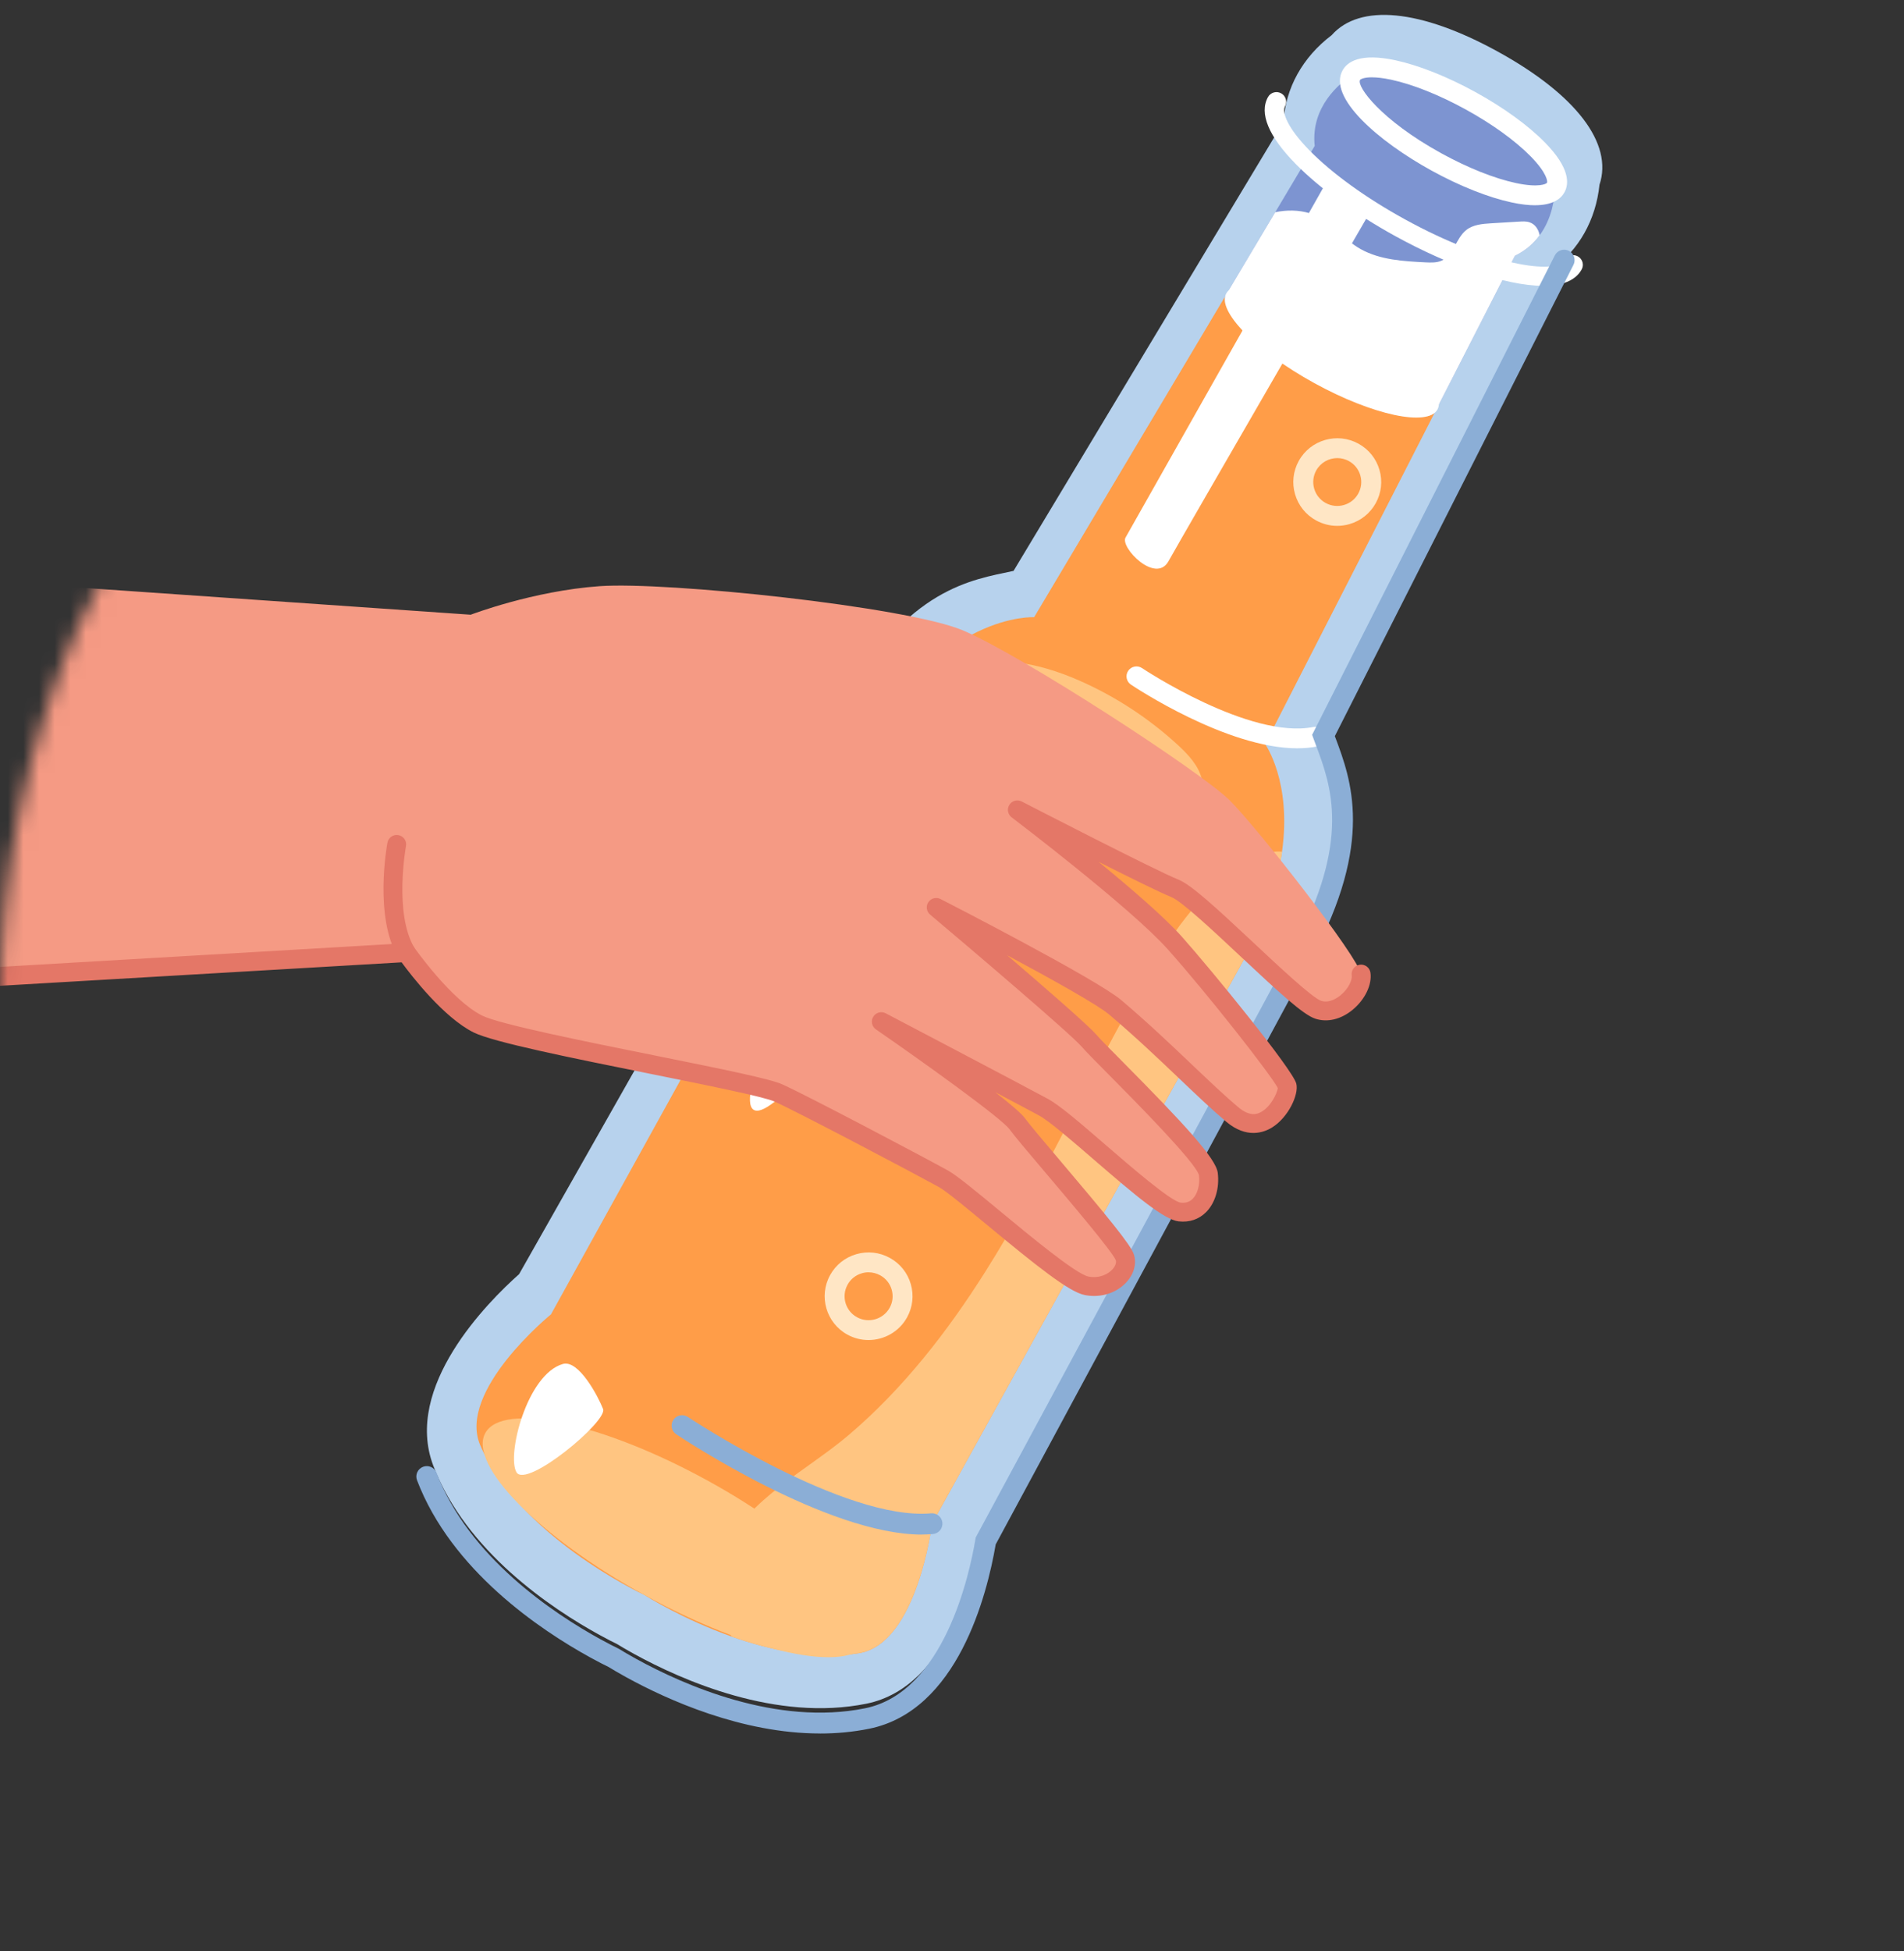 <svg width="122" height="125" viewBox="0 0 122 125" fill="none" xmlns="http://www.w3.org/2000/svg">
<rect x="0" y="0" width="122" height="125" fill="#333333" stroke="none"/>
<path d="M40.648 105.959C40.13 105.674 39.753 105.447 39.54 105.316C39.315 105.207 38.92 105.009 38.402 104.724C35.326 103.035 29.856 99.38 27.763 93.888C25.839 88.837 31.241 83.416 33.262 81.618L54.015 45.005C58.184 37.651 62.253 37.151 64.944 36.57L82.249 7.792C82.364 5.653 83.464 3.664 85.326 2.254C87.124 0.218 91.011 0.581 95.962 3.3C100.993 6.064 103.373 9.202 102.489 11.832C102.253 14.091 101.16 16.027 99.45 17.239L84.281 47.191C85.226 49.768 86.974 53.465 82.962 60.904L62.991 97.947C62.545 100.611 60.832 108.058 55.52 109.134C49.745 110.304 43.722 107.645 40.647 105.957L40.648 105.959Z" fill="#B7D2ED"/>
<path d="M98.653 15.072C98.281 15.58 97.768 16.048 97.066 16.391L92.226 25.853L91.92 26.449C91.83 26.516 91.724 26.571 91.601 26.614C90.344 27.047 87.357 26.238 84.229 24.521C80.722 22.596 78.282 20.213 78.494 18.997L78.566 18.877L78.762 18.545L81.71 13.597L84.241 9.347C83.97 6.826 85.881 5.31 86.569 4.852C86.573 4.84 86.579 4.829 86.586 4.817C87.186 3.731 90.604 4.464 94.221 6.452C97.84 8.439 100.286 10.928 99.686 12.013C99.671 12.039 99.654 12.064 99.634 12.089C99.61 12.689 99.462 13.974 98.653 15.072V15.072Z" fill="#7D94D1"/>
<path d="M92.226 25.852L91.92 26.448C91.83 26.515 91.724 26.57 91.601 26.613C91.388 26.601 91.176 26.555 90.972 26.506C86.327 25.37 81.55 22.804 78.657 19.003C78.623 18.961 78.595 18.919 78.566 18.874L78.762 18.543L81.71 13.595C82.451 13.441 83.213 13.446 83.908 13.659C85.296 14.088 85.969 15.282 87.198 15.964C88.448 16.657 89.953 16.735 91.347 16.807C91.693 16.823 92.055 16.838 92.373 16.697C93.153 16.347 93.284 15.259 93.956 14.731C94.397 14.386 94.992 14.338 95.55 14.304C96.145 14.268 96.739 14.233 97.332 14.196C97.556 14.183 97.785 14.168 97.998 14.238C98.364 14.354 98.581 14.689 98.654 15.069C98.283 15.577 97.77 16.045 97.068 16.389L92.228 25.85L92.226 25.852Z" fill="white"/>
<path d="M59.717 97.608C59.717 97.608 74.685 70.536 79.645 61.568C81.144 58.857 81.868 56.513 82.145 54.564C82.785 50.069 81.064 47.666 81.064 47.666L91.92 26.451C90.93 27.201 87.666 26.409 84.231 24.523C80.724 22.597 78.284 20.215 78.496 18.999L66.263 39.536C66.263 39.536 60.188 39.189 55.231 48.156C50.271 57.126 35.303 84.196 35.303 84.196C35.303 84.196 29.286 89.094 30.768 92.571C33.234 98.346 40.981 102.026 41.282 102.168C41.438 102.264 43.773 103.734 46.885 104.837C49.344 105.705 52.292 106.346 55.033 105.901C58.774 105.295 59.717 97.609 59.717 97.609V97.608Z" fill="#FF9D48"/>
<path d="M60.959 42.917C63.55 41.822 66.562 42.457 69.139 43.587C71.461 44.605 73.612 46.011 75.476 47.727C76.148 48.347 76.81 49.053 77.019 49.943C77.06 50.121 77.082 50.314 77.012 50.483C76.758 51.092 75.837 50.754 75.315 50.347C72.388 48.06 68.913 46.157 65.194 46.209C64.773 46.216 64.303 46.271 64.034 46.594C63.839 46.831 63.8 47.155 63.77 47.46C63.685 48.313 63.6 49.168 63.516 50.021C63.453 50.666 63.371 51.354 62.951 51.85C62.371 52.537 61.278 52.617 60.474 52.214C59.67 51.81 59.118 51.031 58.747 50.213C57.449 47.365 57.843 44.231 60.961 42.915L60.959 42.917Z" fill="#FFC581"/>
<path d="M55.541 105.224C56.66 103.2 52.095 98.554 45.345 94.846C38.595 91.138 32.216 89.772 31.097 91.796C29.978 93.819 34.543 98.466 41.293 102.174C48.043 105.882 54.422 107.247 55.541 105.224Z" fill="#FFC581"/>
<path d="M98.357 13.149C97.946 13.149 97.454 13.096 96.866 12.969C95.365 12.648 93.545 11.925 91.741 10.935C88.316 9.054 85.069 6.24 86.025 4.509C86.334 3.949 87.173 3.381 89.404 3.859C90.906 4.181 92.726 4.904 94.529 5.893C96.333 6.883 97.916 8.031 98.991 9.126C100.589 10.752 100.553 11.76 100.244 12.319C100.017 12.733 99.502 13.147 98.355 13.147L98.357 13.149ZM87.91 4.952C87.384 4.952 87.173 5.074 87.145 5.124C86.919 5.532 88.467 7.683 92.358 9.822C94.055 10.753 95.751 11.43 97.133 11.726C98.589 12.038 99.082 11.786 99.126 11.706C99.169 11.626 99.121 11.078 98.078 10.017C97.088 9.009 95.609 7.941 93.913 7.01C92.216 6.078 90.519 5.402 89.137 5.105C88.609 4.992 88.208 4.954 87.909 4.954L87.91 4.952Z" fill="white"/>
<path d="M92.106 26.232C91.487 27.351 87.955 26.595 84.218 24.542C80.48 22.49 77.955 19.917 78.573 18.798C79.192 17.678 82.723 18.435 86.461 20.487C90.197 22.54 92.724 25.112 92.106 26.232Z" fill="white"/>
<path d="M98.876 18.311C96.453 18.311 92.777 16.978 89.421 15.134C86.83 13.711 84.555 12.063 83.016 10.497C81.284 8.734 80.672 7.257 81.246 6.22C81.411 5.92 81.79 5.812 82.09 5.977C82.391 6.142 82.499 6.519 82.334 6.818C82.12 7.205 82.523 8.225 83.903 9.631C85.359 11.114 87.532 12.683 90.019 14.049C95.49 17.055 99.736 17.606 100.257 16.665C100.423 16.365 100.802 16.257 101.101 16.422C101.402 16.587 101.511 16.963 101.345 17.263C100.941 17.993 100.057 18.311 98.875 18.311H98.876Z" fill="white"/>
<path d="M84.823 11.959C84.823 11.959 72.469 33.804 72.118 34.437C71.767 35.07 74.055 37.428 74.872 35.95C75.69 34.472 87.907 13.377 87.907 13.377L84.824 11.959H84.823Z" fill="white"/>
<path d="M62.338 44.299C60.176 44.212 46.164 69.553 48.269 71.076C50.373 72.598 65.739 49.47 66.361 48.346C66.984 47.219 63.778 44.357 62.338 44.301V44.299Z" fill="white"/>
<path d="M36.065 87.374C33.755 88.041 32.462 93.225 33.092 94.307C33.722 95.386 38.949 91.04 38.644 90.26C38.339 89.48 37.088 87.079 36.065 87.374V87.374Z" fill="white"/>
<path d="M83.128 47.935C78.61 47.935 72.734 44.035 72.464 43.854C72.171 43.657 72.094 43.262 72.29 42.971C72.487 42.679 72.883 42.601 73.176 42.797C73.244 42.844 80.081 47.382 84.156 46.569C84.502 46.501 84.838 46.724 84.908 47.067C84.977 47.412 84.753 47.747 84.407 47.816C83.997 47.897 83.569 47.934 83.126 47.934L83.128 47.935Z" fill="white"/>
<path d="M55.033 105.898C52.292 106.343 49.343 105.702 46.885 104.834C45.793 103.159 45.434 101.215 46.377 99.294C48.02 95.939 51.714 94.203 54.427 91.885C57.882 88.936 60.713 85.298 63.128 81.472C66.891 75.521 69.739 69.046 73.253 62.946C74.904 60.075 76.784 57.207 79.552 55.381C80.315 54.877 81.281 54.474 82.147 54.559C81.871 56.508 81.145 58.854 79.646 61.563C74.687 70.533 59.718 97.603 59.718 97.603C59.718 97.603 58.776 105.289 55.035 105.895L55.033 105.898Z" fill="#FFC581"/>
<path d="M51.456 89.903C52.326 89.077 52.36 87.704 51.53 86.837C50.701 85.969 49.324 85.936 48.454 86.763C47.584 87.589 47.55 88.962 48.38 89.83C49.209 90.697 50.586 90.73 51.456 89.903Z" fill="#FF9D48"/>
<path d="M55.65 85.84C55.19 85.84 54.726 85.728 54.296 85.492C52.937 84.745 52.441 83.034 53.19 81.68C53.552 81.023 54.151 80.547 54.873 80.339C55.595 80.13 56.355 80.215 57.014 80.577C57.672 80.939 58.151 81.535 58.359 82.255C58.568 82.974 58.483 83.732 58.12 84.389C57.607 85.315 56.643 85.84 55.65 85.84ZM55.657 81.5C55.513 81.5 55.369 81.52 55.227 81.562C54.833 81.675 54.505 81.936 54.308 82.295C53.898 83.036 54.169 83.971 54.913 84.379C55.655 84.787 56.593 84.517 57.004 83.776C57.203 83.418 57.248 83.003 57.134 82.609C57.021 82.216 56.758 81.89 56.399 81.693C56.168 81.567 55.914 81.502 55.658 81.502L55.657 81.5Z" fill="#FFE6C5"/>
<path d="M85.682 33.686C85.212 33.686 84.749 33.567 84.326 33.336C83.668 32.974 83.19 32.378 82.981 31.658C82.772 30.938 82.857 30.18 83.22 29.524C83.969 28.169 85.685 27.675 87.044 28.421C87.703 28.782 88.181 29.379 88.39 30.099C88.599 30.818 88.513 31.576 88.151 32.233C87.788 32.889 87.19 33.366 86.468 33.574C86.208 33.649 85.944 33.686 85.68 33.686H85.682ZM85.689 29.344C85.145 29.344 84.619 29.631 84.338 30.137C84.139 30.495 84.094 30.91 84.208 31.303C84.321 31.696 84.584 32.023 84.943 32.22C85.304 32.418 85.719 32.463 86.113 32.349C86.508 32.236 86.835 31.975 87.032 31.616C87.231 31.258 87.276 30.843 87.163 30.45C87.049 30.057 86.787 29.73 86.427 29.534C86.193 29.406 85.938 29.344 85.687 29.344H85.689Z" fill="#FFE6C5"/>
<path d="M47.563 76.284C47.12 77.085 46.109 77.377 45.307 76.935C44.503 76.494 44.21 75.486 44.653 74.686C45.096 73.885 46.108 73.593 46.91 74.035C47.714 74.476 48.006 75.484 47.563 76.284Z" fill="#FF9D48"/>
<path d="M63.785 79.414C63.342 80.216 62.331 80.507 61.529 80.066C60.725 79.624 60.432 78.616 60.875 77.816C61.318 77.015 62.329 76.724 63.132 77.165C63.936 77.606 64.228 78.614 63.785 79.414Z" fill="#FF9D48"/>
<path d="M70.721 55.381C70.278 56.182 69.266 56.474 68.464 56.032C67.66 55.591 67.368 54.583 67.81 53.783C68.253 52.982 69.265 52.691 70.067 53.132C70.871 53.574 71.163 54.581 70.721 55.381Z" fill="#FF9D48"/>
<path d="M81.219 36.958C80.776 37.759 79.765 38.05 78.963 37.609C78.159 37.167 77.866 36.159 78.309 35.36C78.752 34.558 79.763 34.267 80.565 34.708C81.369 35.15 81.662 36.158 81.219 36.958Z" fill="#FF9D48"/>
<path d="M52.549 111.043C47.538 111.043 42.776 108.894 40.123 107.438C39.612 107.156 39.233 106.929 38.995 106.784C38.745 106.663 38.35 106.463 37.839 106.183C34.633 104.422 28.924 100.603 26.721 94.821C26.589 94.476 26.763 94.091 27.109 93.959C27.455 93.828 27.841 94.002 27.973 94.346C30.024 99.73 35.44 103.341 38.485 105.013C38.994 105.292 39.378 105.485 39.612 105.598L39.674 105.632C39.895 105.768 40.264 105.99 40.77 106.268C43.816 107.941 49.771 110.576 55.433 109.428C60.481 108.406 62.119 100.882 62.5 98.599L62.518 98.491L62.57 98.394L82.872 60.738C86.598 53.828 85.286 50.319 84.328 47.756C84.274 47.615 84.223 47.477 84.174 47.342L84.076 47.07L99.625 16.363C99.793 16.033 100.195 15.902 100.525 16.068C100.854 16.235 100.988 16.636 100.821 16.965L85.531 47.155C85.548 47.2 85.565 47.245 85.582 47.292C86.569 49.934 88.064 53.928 84.05 61.371L63.8 98.931C63.242 102.188 61.358 109.592 55.697 110.738C54.647 110.951 53.592 111.045 52.548 111.045L52.549 111.043Z" fill="#8BAED6"/>
<path d="M59.065 98.302C53.013 98.302 43.736 92.149 43.33 91.877C43.022 91.672 42.94 91.257 43.146 90.951C43.351 90.644 43.767 90.563 44.075 90.768C44.175 90.834 54.121 97.432 59.658 96.94C60.028 96.907 60.352 97.178 60.384 97.545C60.416 97.912 60.145 98.237 59.777 98.268C59.547 98.288 59.307 98.298 59.065 98.298V98.302Z" fill="#8BAED6"/>
<mask id="mask0_201_365" style="mask-type:alpha" maskUnits="userSpaceOnUse" x="0" y="3" width="122" height="122">
<circle cx="60.706" cy="64.294" r="60.706" fill="#171718"/>
</mask>
<g mask="url(#mask0_201_365)">
<path d="M-5.014 36.938L30.161 39.378C30.161 39.378 34.138 37.853 38.42 37.549C42.702 37.245 57.996 38.845 61.666 40.368C65.335 41.893 76.959 49.439 78.794 51.268C80.629 53.097 87.053 61.329 87.206 62.396C87.359 63.462 85.829 65.139 84.453 64.683C83.078 64.226 76.807 57.519 75.277 56.909C73.747 56.298 65.183 51.878 65.183 51.878C65.183 51.878 72.83 57.671 75.277 60.414C77.724 63.158 82.311 68.951 82.464 69.561C82.617 70.171 81.127 73.231 78.947 71.39C76.959 69.713 74.512 67.122 71.453 64.531C69.89 63.206 59.983 58.127 59.983 58.127C59.983 58.127 68.853 65.597 69.77 66.664C70.688 67.731 77.264 73.981 77.417 75.2C77.57 76.419 76.958 77.792 75.582 77.639C74.205 77.487 68.547 71.847 66.865 70.932C65.183 70.017 56.466 65.445 56.466 65.445C56.466 65.445 64.418 70.932 65.183 72C65.948 73.067 71.76 79.622 72.065 80.537C72.37 81.451 71.147 82.672 69.618 82.366C68.088 82.061 61.818 76.269 60.441 75.506C59.064 74.744 51.572 70.78 49.889 70.019C48.207 69.257 32.761 66.665 30.619 65.599C28.477 64.532 26.031 61.026 26.031 61.026L-10.521 63.161C-10.521 63.161 -14.245 61.496 -12.968 50.813C-11.591 39.303 -5.016 36.942 -5.016 36.942L-5.014 36.938Z" fill="#F59A84"/>
<path d="M70.095 83.016C69.898 83.016 69.699 82.996 69.5 82.956C68.484 82.754 66.376 81.056 63.273 78.488C61.913 77.362 60.628 76.298 60.147 76.032C58.745 75.257 51.274 71.308 49.638 70.567C48.945 70.252 45.222 69.503 41.62 68.777C36.694 67.785 31.599 66.76 30.348 66.136C28.435 65.184 26.376 62.52 25.734 61.645L-10.484 63.76C-10.821 63.78 -11.105 63.525 -11.125 63.193C-11.145 62.86 -10.889 62.574 -10.556 62.554L25.996 60.42C26.212 60.408 26.408 60.506 26.529 60.678C26.552 60.711 28.913 64.071 30.89 65.055C31.997 65.607 37.466 66.709 41.861 67.593C46.486 68.524 49.361 69.113 50.139 69.467C51.842 70.238 59.288 74.175 60.736 74.977C61.315 75.298 62.521 76.295 64.048 77.558C65.999 79.174 68.947 81.615 69.739 81.772C70.45 81.914 71.019 81.609 71.29 81.302C71.467 81.102 71.545 80.881 71.494 80.725C71.275 80.175 68.571 76.985 66.956 75.08C65.851 73.776 64.979 72.746 64.695 72.349C64.182 71.635 59.167 68.038 56.126 65.94C55.862 65.758 55.787 65.404 55.953 65.131C56.119 64.858 56.469 64.76 56.753 64.909C56.841 64.956 65.493 69.495 67.16 70.401C67.922 70.816 69.287 71.996 70.868 73.363C72.425 74.708 75.029 76.96 75.655 77.039C75.974 77.074 76.224 76.993 76.423 76.793C76.742 76.472 76.898 75.875 76.823 75.275C76.624 74.471 72.725 70.535 71.059 68.853C70.198 67.984 69.576 67.357 69.317 67.056C68.591 66.211 62.055 60.656 59.598 58.587C59.362 58.389 59.314 58.047 59.485 57.792C59.656 57.537 59.993 57.45 60.265 57.59C60.672 57.798 70.253 62.715 71.851 64.069C73.543 65.503 75.054 66.942 76.388 68.21C77.502 69.269 78.462 70.183 79.345 70.927C80.103 71.567 80.581 71.341 80.737 71.268C81.409 70.95 81.844 70.016 81.875 69.698C81.459 68.872 77.371 63.661 74.83 60.815C72.45 58.146 64.899 52.416 64.823 52.358C64.572 52.168 64.509 51.82 64.677 51.554C64.844 51.289 65.188 51.197 65.466 51.341C65.551 51.385 74.022 55.755 75.507 56.346C76.317 56.669 77.868 58.093 80.327 60.396C81.913 61.883 84.087 63.92 84.651 64.109C85.18 64.284 85.704 63.916 85.905 63.748C86.403 63.335 86.655 62.779 86.613 62.48C86.565 62.151 86.796 61.845 87.128 61.797C87.458 61.751 87.765 61.979 87.813 62.31C87.922 63.072 87.468 64.021 86.683 64.675C85.93 65.301 85.05 65.513 84.271 65.253C83.494 64.995 81.953 63.573 79.501 61.276C77.815 59.695 75.718 57.729 75.061 57.468C74.386 57.198 72.421 56.229 70.397 55.21C72.445 56.884 74.611 58.749 75.738 60.013C77.629 62.135 82.834 68.51 83.061 69.414C83.237 70.118 82.544 71.582 81.51 72.222C80.971 72.556 79.871 72.953 78.565 71.85C77.654 71.083 76.635 70.112 75.555 69.083C74.235 67.826 72.737 66.401 71.071 64.989C70.328 64.359 67.369 62.712 64.532 61.19C66.994 63.299 69.732 65.68 70.24 66.27C70.47 66.538 71.144 67.218 71.924 68.005C75.881 71.999 77.911 74.197 78.028 75.124C78.149 76.092 77.867 77.056 77.289 77.64C76.826 78.108 76.216 78.314 75.526 78.238C74.605 78.136 72.854 76.672 70.08 74.274C68.68 73.064 67.233 71.814 66.586 71.461C66.107 71.2 65.043 70.636 63.772 69.965C64.728 70.709 65.458 71.329 65.687 71.648C65.942 72.005 66.845 73.069 67.889 74.301C71.019 77.995 72.45 79.743 72.65 80.345C72.841 80.916 72.675 81.574 72.206 82.103C71.686 82.69 70.917 83.016 70.107 83.016H70.095Z" fill="#E47767"/>
<path d="M26.033 61.629C25.825 61.629 25.625 61.523 25.512 61.333C23.96 58.728 24.79 54.171 24.825 53.979C24.886 53.651 25.203 53.435 25.53 53.496C25.858 53.557 26.076 53.871 26.014 54.199C26.006 54.242 25.233 58.503 26.552 60.716C26.723 61.002 26.628 61.373 26.341 61.543C26.245 61.601 26.137 61.627 26.033 61.627V61.629Z" fill="#E47767"/>
</g>
</svg>
